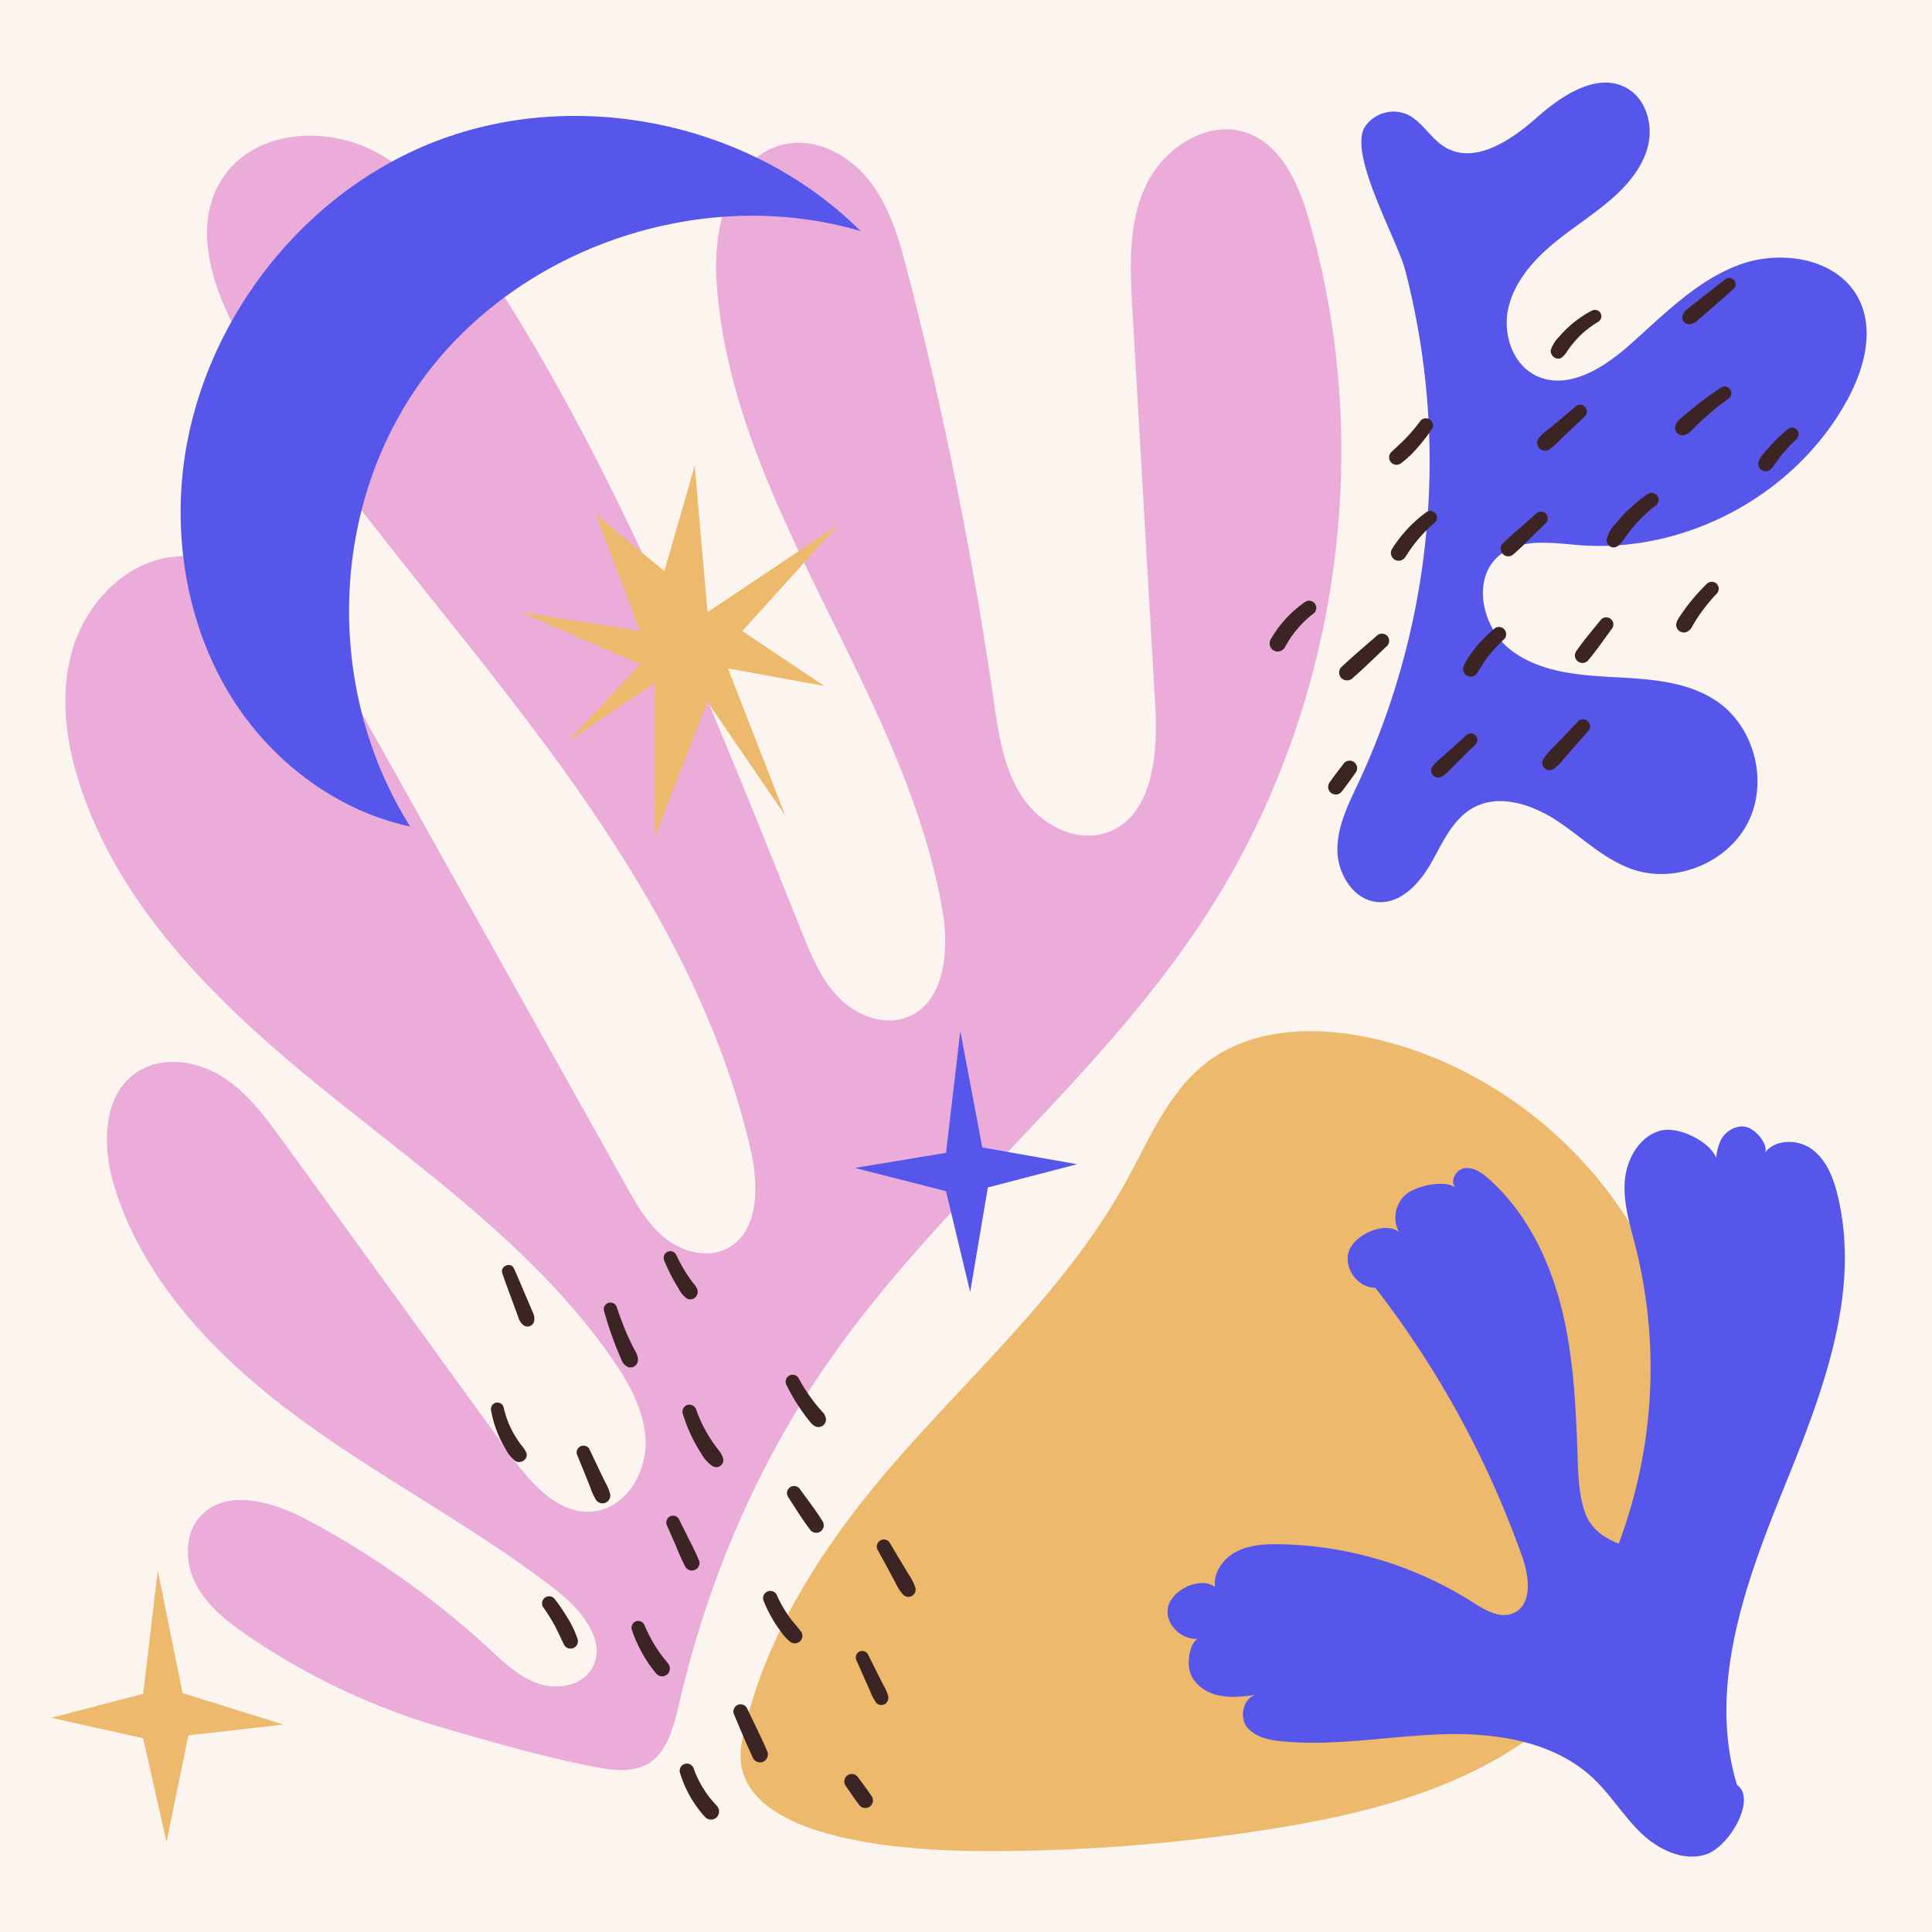<svg id="OBJECTS" xmlns="http://www.w3.org/2000/svg" viewBox="0 0 500 500">  <defs>    <style>      .cls-1 {        fill: #fbf4ef;      }      .cls-2 {        fill: #ebacd9;      }      .cls-3 {        fill: #5656ea;      }      .cls-4 {        fill: #edba6d;      }      .cls-5 {        fill: #3c2324;      }    </style>  </defs>
  <path class="cls-1" d="M0 0h500v500H0Z" />
  <path class="cls-2" d="M64.161,423.355c-5.207-3.564-10.378-7.584-13.355-13.147-2.977-5.563-3.211-13.041,1.005-17.735,6.672-7.427,18.867-3.841,27.68.85a227.674,227.674,0,0,1,47.074,33.347c3.805,3.5,7.649,7.228,12.521,8.96s11.131.814,13.919-3.54c4.37-6.824-2.309-15.278-8.697-20.262-20.779-16.212-44.385-28.436-65.713-43.92s-40.969-35.272-48.873-60.415c-3.264-10.382-3.43-23.766,5.555-29.906,6.451-4.409,15.495-3.141,22.124.996,6.629,4.137,11.382,10.623,15.968,16.951q29.355,40.506,58.711,81.013c5.398,7.449,12.664,15.761,21.787,14.575,8.01-1.042,13.326-9.685,13.216-17.761-.11-8.076-4.308-15.505-8.938-22.124-19.449-27.808-47.852-47.76-74.235-69.102-26.382-21.343-52.188-46.014-62.973-78.188-3.824-11.409-5.598-23.909-2.274-35.473,3.324-11.564,12.533-21.912,24.364-24.109,10.83-2.011,22.012,2.986,30.074,10.492s13.57,17.288,18.948,26.902q34.93,62.446,69.86,124.892c2.782,4.974,5.668,10.074,10.091,13.669s10.803,5.382,15.93,2.89c8.572-4.167,8.465-16.329,6.343-25.62-9.004-39.44-30.708-74.811-54.926-107.216-24.218-32.405-51.314-62.71-73.38-96.617-9.598-14.749-18.073-34.766-7.515-48.844C66.795,33.785,83.954,32.673,96.393,38.888c12.439,6.216,21.115,17.909,28.76,29.524,35.156,53.412,58.502,113.543,82.387,172.859,2.423,6.016,4.958,12.193,9.479,16.843,4.521,4.65,11.566,7.46,17.635,5.171,9.965-3.758,11.056-17.383,9.22-27.873-9.994-57.089-54.664-104.897-58.442-162.731C184.481,58.153,189.258,39.904,203.57,37.231c8.345-1.558,16.839,3.369,21.911,10.177,5.072,6.807,7.395,15.22,9.514,23.441a1040.129,1040.129,0,0,1,22.149,110.283c1.243,8.566,2.489,17.455,7.168,24.736,4.679,7.281,13.882,12.453,22.066,9.635,11.903-4.098,13.332-20.103,12.607-32.671q-2.959-51.332-5.919-102.663c-.626-10.861-1.158-22.244,3.453-32.097,4.611-9.853,16.189-17.364,26.398-13.604,8.985,3.309,13.244,13.407,15.894,22.608,17.354,60.248,7.223,127.842-27.031,180.355-27.029,41.437-67.314,72.655-95.964,112.987-19.432,27.356-32.67,58.304-40.161,90.946-2.839,12.373-6.571,18.654-20.109,16.199-13.444-2.438-27.573-6.542-40.686-10.342A177.214,177.214,0,0,1,64.161,423.355Z" />
  <path class="cls-3" d="M351.85,201.967c-2.689,5.722-5.725,11.582-5.734,17.904-.009,6.322,4.243,13.19,10.553,13.586,6.011.378,10.778-4.945,13.751-10.182,2.973-5.238,5.514-11.246,10.771-14.185,6.81-3.807,15.461-.885,21.95,3.446,6.489,4.331,12.239,10.088,19.647,12.534,11.062,3.651,24.39-1.875,29.622-12.283,5.232-10.408,1.716-24.402-7.814-31.101-7.684-5.402-17.648-5.952-27.028-6.446-9.38-.494-19.394-1.353-26.764-7.176-7.371-5.823-9.989-18.475-2.69-24.388,5.56-4.504,13.596-3.142,20.73-2.588,27.634,2.145,55.866-13.148,69.166-37.465,4.402-8.048,7.194-18.074,3.037-26.251-5.368-10.559-20.149-12.948-31.221-8.737-11.071,4.211-19.541,13.12-28.434,20.944-6.663,5.862-15.871,11.523-23.857,7.65-6.062-2.939-8.638-10.713-7.218-17.299s6.012-12.058,11.149-16.417,10.942-7.889,15.98-12.361c4.139-3.673,7.84-8.18,9.094-13.57,1.254-5.39-.511-11.753-5.249-14.613-7.627-4.602-17.02,1.645-23.684,7.555-6.665,5.91-16.068,12.148-23.687,7.532-3.762-2.279-5.922-6.787-9.96-8.532a8.93,8.93,0,0,0-10.73,3.313c-4.4,6.957,8.385,29.21,10.439,37.076a197.008,197.008,0,0,1-11.819,132.054Z" />
  <path class="cls-4" d="M234.149,375.479c20.051-22.506,42.686-43.303,57.253-69.692,6.048-10.956,10.975-23.188,20.899-30.812,12.217-9.384,29.303-9.507,44.288-5.931,38.115,9.094,70.056,41.063,78.168,79.399,8.112,38.336-8.578,80.999-41.093,102.866-19.298,12.978-42.579,18.561-65.554,22.163a462.758,462.758,0,0,1-75.154,5.569c-16.535-.126-66.344-2.233-60.883-28.681C197.968,421.809,215.108,396.852,234.149,375.479Z" />
  <path class="cls-3" d="M106.145,213.91c-18.597-4.014-35.031-16.201-45.407-32.148s-14.854-35.403-13.852-54.403c2.083-39.52,29.05-76.639,65.992-90.834s81.826-4.684,109.836,23.272c-40.254-11.848-86.996,3.532-112.328,36.985S83.826,178.376,106.145,213.91Z" />
  <path class="cls-4" d="M171.946,147.775l7.846-27.229,3.32,37.864,33.949-22.685-24.954,27.599,21.2,14.197-24.912-4.532,14.837,38.09-20.119-29.412-13.706,34.997V176.793l-22.631,15.293,18.908-20.17-30.951-13.506,30.951,4.914s-12.079-31.666-11.525-30.59S171.946,147.775,171.946,147.775Z" />
  <path class="cls-3" d="M449.533,461.936c-7.62-25.145,2.034-51.954,11.912-76.301s20.307-50.619,14.164-76.166c-1.101-4.576-2.922-9.301-6.724-12.076s-10.032-2.59-12.469,1.436c1.883-1.899-1.701-6.328-4.26-7.106s-5.396.838-6.722,3.161a12.694,12.694,0,0,0-1.101,7.809c1.869-5.409-8.99-11.54-14.529-10.102s-8.881,7.401-9.314,13.107,1.364,11.311,2.772,16.858a129.219,129.219,0,0,1-4.347,76.941c-4.273-1.765-7.407-4.058-8.852-8.45S408.459,381.96,408.3,377.339c-.448-13.009-1.011-26.122-4.168-38.75s-9.124-24.884-18.868-33.515c-1.775-1.572-3.968-3.101-6.311-2.732s-3.948,3.792-2.034,5.192c-2.692-2.391-10.199-.73-13.003,1.528a7.947,7.947,0,0,0-1.883,9.755c-3.572-2.831-11.455.67-12.933,4.981s2.28,9.52,6.837,9.477a249.604,249.604,0,0,1,38.06,69.766c1.809,5.087,2.614,12.297-2.338,14.449-3.492,1.517-7.346-.813-10.558-2.858a96.394,96.394,0,0,0-49.829-14.986c-3.824-.066-7.794.133-11.203,1.867s-6.112,5.376-5.642,9.172c-3.898-2.868-11.635.933-12.226,5.736s5.089,9.137,9.566,7.298c-3.356-.509-4.555,4.906-3.964,8.249s3.691,5.789,6.973,6.654,6.749.458,10.118.046c-3.221.907-4.244,5.931-2.053,8.461s5.792,3.23,9.124,3.543c13.813,1.298,27.663-1.424,41.53-1.849s28.795,1.92,38.882,11.445c4.553,4.299,7.827,9.802,12.346,14.136s11.075,7.486,16.991,5.436S454.689,465.488,449.533,461.936Z" />
  <path class="cls-4" d="M37.049 438.361L40.829 406.452L47.254 438.174L73.335 446.303L48.766 449.099L43.097 476.692L37.049 449.855L13.236 444.564L37.049 438.361z" />
  <path class="cls-3" d="M244.825 298.358L248.534 266.876L254.212 296.963L278.764 301.296L255.656 307.313L251.083 334.373L244.825 308.276L221.236 302.258L244.825 298.358z" />
  <path class="cls-5" d="M137.873,339.616q-.341-.803-.682-1.605l-1.413-3.325c-.925-2.176-1.819-4.367-2.827-6.506-.784-1.663-3.537-.491-2.97,1.252.732,2.252,1.582,4.464,2.4,6.686l1.206,3.277.603,1.638a3.731,3.731,0,0,0,1.445,2.035,1.768,1.768,0,0,0,2.582-1.05A3.618,3.618,0,0,0,137.873,339.616Z" />
  <path class="cls-5" d="M180.517,333.883a4.427,4.427,0,0,0-1-1.665l-.029-.036c-.066-.084-.13-.17-.194-.255q-.192-.254-.379-.512-.773-1.06-1.472-2.171a42.045,42.045,0,0,1-2.489-4.597,1.721,1.721,0,0,0-3.141,1.324,45.838,45.838,0,0,0,2.422,5.148q.634,1.144,1.328,2.255a7.297,7.297,0,0,0,2.154,2.661A1.929,1.929,0,0,0,180.517,333.883Z" />
  <path class="cls-5" d="M163.657,348.266c-.527-1.075-1.035-2.161-1.509-3.26-.937-2.174-1.76-4.398-2.504-6.645a1.719,1.719,0,1,0-3.315.914q1.002,3.652,2.315,7.208c.431,1.161.876,2.317,1.35,3.462q.411.993.839,1.979a3.086,3.086,0,0,0,1.837,1.904,1.927,1.927,0,0,0,2.345-1.331C165.441,351.044,164.279,349.534,163.657,348.266Z" />
  <path class="cls-5" d="M136.209,376.021a6.365,6.365,0,0,0-1.159-1.856q-.101-.125-.199-.251c-.017-.024-.148-.198-.168-.225q-.24-.325-.47-.657a26.473,26.473,0,0,1-1.717-2.846,21.319,21.319,0,0,1-1.198-2.702,26.864,26.864,0,0,1-.963-3.286,1.692,1.692,0,0,0-2.057-1.168,1.711,1.711,0,0,0-1.168,2.057,28.429,28.429,0,0,0,2.138,6.881,26.516,26.516,0,0,0,1.604,3.029,8.867,8.867,0,0,0,2.591,3.151C134.773,378.929,136.792,377.611,136.209,376.021Z" />
  <path class="cls-5" d="M157.871,386.525a14.632,14.632,0,0,0-1.343-3.136q-.672-1.395-1.345-2.79-1.346-2.792-2.662-5.597a1.768,1.768,0,0,0-3.227,1.361q1.183,2.861,2.341,5.732.577,1.435,1.155,2.87a14.715,14.715,0,0,0,1.397,3.113,2.019,2.019,0,0,0,3.684-1.553Z" />
  <path class="cls-5" d="M187.15,377.447a5.867,5.867,0,0,0-.949-1.839c-.452-.632-.608-.801-1.038-1.387q-1.089-1.484-2.028-3.07a34.652,34.652,0,0,1-2.947-6.308,1.858,1.858,0,0,0-2.23-1.266,1.834,1.834,0,0,0-1.266,2.23,40.373,40.373,0,0,0,2.963,7.253q.858,1.626,1.872,3.162a8.625,8.625,0,0,0,2.983,3.254A1.82,1.82,0,0,0,187.15,377.447Z" />
  <path class="cls-5" d="M212.745,365.295q-.86-.951-1.668-1.947c-.13-.16-.257-.323-.385-.484l-.003-.004q-.088-.115-.175-.23-.375-.496-.736-1.002a48.126,48.126,0,0,1-3.102-4.958,1.822,1.822,0,0,0-2.469-.647,1.851,1.851,0,0,0-.647,2.469,51.029,51.029,0,0,0,5.609,8.883c.774.996,1.7,2.269,3.165,1.866a1.991,1.991,0,0,0,1.437-1.887A3.108,3.108,0,0,0,212.745,365.295Z" />
  <path class="cls-5" d="M180.956,403.986a60.804,60.804,0,0,0-2.651-5.588q-1.303-2.634-2.606-5.268a1.768,1.768,0,0,0-2.405-.631,1.812,1.812,0,0,0-.631,2.405q1.162,2.657,2.324,5.314a57.035,57.035,0,0,0,2.385,5.278,1.963,1.963,0,0,0,2.449.802A1.941,1.941,0,0,0,180.956,403.986Z" />
  <path class="cls-5" d="M212.916,393.748c-1.767-2.854-3.846-5.526-5.81-8.248a1.844,1.844,0,1,0-3.184,1.861c1.839,2.802,3.59,5.692,5.621,8.359a2.146,2.146,0,0,0,1.167.898,1.954,1.954,0,0,0,2.206-2.869Z" />
  <path class="cls-5" d="M149.511,424.243a26.921,26.921,0,0,0-2.634-5.551,48.131,48.131,0,0,0-3.467-5.045,1.838,1.838,0,0,0-2.884,2.225,44.366,44.366,0,0,1,3.007,4.774c.9,1.657,1.622,3.395,2.479,5.072a1.917,1.917,0,0,0,3.498-1.475Z" />
  <path class="cls-5" d="M172.793,430.382c-.047-.06-.082-.103-.093-.116-.12-.155-.238-.312-.359-.466-.151-.192-.309-.379-.463-.569q-.2-.247-.395-.497c-.022-.031-.252-.334-.302-.402q-.902-1.22-1.701-2.511-.772-1.248-1.443-2.556-.335-.652-.642-1.317-.154-.332-.301-.668c-.009-.02-.067-.154-.09-.208-.02-.051-.126-.305-.124-.301a1.796,1.796,0,0,0-2.153-1.222,1.773,1.773,0,0,0-1.222,2.153,34.932,34.932,0,0,0,6.428,11.541,2.035,2.035,0,0,0,2.861,0A2.085,2.085,0,0,0,172.793,430.382Z" />
  <path class="cls-5" d="M207.389,422.367c-.626-.874-1.336-1.685-2.031-2.504-.165-.194-.322-.393-.484-.588l-.013-.016c-.063-.083-.127-.167-.189-.25q-.458-.613-.887-1.247a32.765,32.765,0,0,1-2.826-5.118,1.87,1.87,0,0,0-3.413,1.439,35.525,35.525,0,0,0,2.827,5.674c.524.84,1.09,1.649,1.679,2.444a13.628,13.628,0,0,0,2.258,2.543,1.993,1.993,0,0,0,2.575.153A1.942,1.942,0,0,0,207.389,422.367Z" />
  <path class="cls-5" d="M236.909,410.941a12.563,12.563,0,0,0-1.583-3.218l-1.661-2.745c-1.126-1.861-2.225-3.739-3.335-5.61a1.821,1.821,0,1,0-3.143,1.838c1.043,1.91,2.098,3.814,3.125,5.733q.757,1.415,1.514,2.831a12.468,12.468,0,0,0,1.963,2.989A1.882,1.882,0,0,0,236.909,410.941Z" />
  <path class="cls-5" d="M229.863,438.926a12.262,12.262,0,0,0-1.278-2.899c-.451-.889-.903-1.777-1.349-2.669q-1.315-2.629-2.63-5.257a1.698,1.698,0,0,0-2.309-.605,1.738,1.738,0,0,0-.605,2.309l2.401,5.391c.393.883.781,1.769,1.17,2.654a12.064,12.064,0,0,0,1.531,2.863,1.839,1.839,0,0,0,2.225.287A1.917,1.917,0,0,0,229.863,438.926Z" />
  <path class="cls-5" d="M198.468,453.032c-1.603-3.73-3.441-7.367-5.186-11.032a1.884,1.884,0,0,0-2.565-.673,1.934,1.934,0,0,0-.673,2.565c1.61,3.74,3.136,7.53,4.889,11.206a2.057,2.057,0,0,0,2.8.734A2.111,2.111,0,0,0,198.468,453.032Z" />
  <path class="cls-5" d="M185.49,467.329c-.669-.72-1.294-1.476-1.925-2.228l-.014-.017c-.087-.117-.175-.232-.261-.349q-.212-.288-.417-.582-.435-.623-.837-1.269a28.57,28.57,0,0,1-1.426-2.577q-.299-.613-.567-1.24c-.021-.051-.053-.131-.074-.183q-.067-.166-.131-.333c-.097-.251-.189-.503-.28-.755a1.86,1.86,0,1,0-3.586.989,29.925,29.925,0,0,0,6.546,11.517,2.119,2.119,0,0,0,2.972,0A2.146,2.146,0,0,0,185.49,467.329Z" />
  <path class="cls-5" d="M225.648,464.947c-1.112-1.667-2.332-3.264-3.515-4.882a2.111,2.111,0,0,0-1.163-.894,1.989,1.989,0,0,0-1.499.196,1.963,1.963,0,0,0-.894,1.163,1.927,1.927,0,0,0,.196,1.499c1.141,1.645,2.251,3.319,3.461,4.914a2.169,2.169,0,0,0,1.181.908,2.02,2.02,0,0,0,1.523-.199,1.977,1.977,0,0,0,.709-2.704Z" />
  <path class="cls-5" d="M439.393,82.856q.659-.571,1.317-1.143l2.728-2.368c1.786-1.55,3.595-3.075,5.319-4.693,1.341-1.258-.622-3.516-2.106-2.44-1.917,1.39-3.76,2.88-5.622,4.342q-1.373,1.078-2.746,2.156L436.91,79.787a3.732,3.732,0,0,0-1.491,2.001,1.768,1.768,0,0,0,1.794,2.133A3.618,3.618,0,0,0,439.393,82.856Z" />
  <path class="cls-5" d="M457.975,121.663a4.427,4.427,0,0,0,1.276-1.464l.025-.038c.06-.088.122-.176.183-.263q.183-.261.37-.518.771-1.062,1.612-2.069a42.061,42.061,0,0,1,3.608-3.783,1.721,1.721,0,0,0-2.227-2.581,45.842,45.842,0,0,0-4.152,3.889q-.893.956-1.736,1.958a7.296,7.296,0,0,0-1.869,2.868A1.929,1.929,0,0,0,457.975,121.663Z" />
  <path class="cls-5" d="M439.101,110.05c.861-.833,1.737-1.65,2.638-2.439,1.779-1.561,3.643-3.028,5.551-4.428a1.719,1.719,0,1,0-1.89-2.872q-3.166,2.078-6.145,4.422c-.972.767-1.935,1.547-2.878,2.35q-.818.697-1.624,1.408a3.086,3.086,0,0,0-1.246,2.334,1.927,1.927,0,0,0,1.989,1.821C437.007,112.603,438.086,111.032,439.101,110.05Z" />
  <path class="cls-5" d="M404.243,92.481a6.361,6.361,0,0,0,1.409-1.674q.088-.134.178-.267c.018-.023.143-.201.162-.229q.235-.329.48-.649a26.464,26.464,0,0,1,2.18-2.51,21.289,21.289,0,0,1,2.201-1.972,26.863,26.863,0,0,1,2.83-1.928,1.692,1.692,0,0,0,.478-2.316,1.711,1.711,0,0,0-2.316-.478,28.422,28.422,0,0,0-5.888,4.153,26.503,26.503,0,0,0-2.388,2.458,8.866,8.866,0,0,0-2.2,3.435C401.035,92.01,402.91,93.525,404.243,92.481Z" />
  <path class="cls-5" d="M400.919,116.324a14.631,14.631,0,0,0,2.571-2.243q1.12-1.069,2.241-2.139,2.242-2.14,4.505-4.256a1.768,1.768,0,0,0-2.288-2.651q-2.358,2.007-4.733,3.992-1.188.991-2.375,1.982a14.715,14.715,0,0,0-2.532,2.288,2.019,2.019,0,0,0,2.612,3.027Z" />
  <path class="cls-5" d="M418.569,141.386a5.866,5.866,0,0,0,1.457-1.469c.462-.624.575-.825 1-1.414q1.077-1.493,2.296-2.875a34.648,34.648,0,0,1,5.094-4.746,1.858,1.858,0,0,0,.518-2.511,1.835,1.835,0,0,0-2.511-.518,40.373,40.373,0,0,0-5.988,5.052q-1.283,1.316-2.432,2.754a8.625,8.625,0,0,0-2.178,3.84A1.82,1.82,0,0,0,418.569,141.386Z" />
  <path class="cls-5" d="M438.011,161.997q.64-1.111,1.339-2.187c.112-.173.228-.344.342-.515l.003-.004q.082-.119.165-.238.357-.509.727-1.009a48.133,48.133,0,0,1,3.762-4.478,1.822,1.822,0,0,0-.144-2.549,1.851,1.851,0,0,0-2.549.144,51.038,51.038,0,0,0-6.725,8.071c-.709,1.043-1.635,2.317-.801,3.586a1.991,1.991,0,0,0,2.238.786A3.108,3.108,0,0,0,438.011,161.997Z" />
  <path class="cls-5" d="M391.412,143.663a60.798,60.798,0,0,0,4.5-4.243q2.105-2.051,4.21-4.102a1.768,1.768,0,0,0-.14-2.482,1.812,1.812,0,0,0-2.482.14q-2.17,1.924-4.34,3.847a57.078,57.078,0,0,0-4.287,3.894,1.963,1.963,0,0,0-.01,2.577A1.941,1.941,0,0,0,391.412,143.663Z" />
  <path class="cls-5" d="M410.993,170.919c2.172-2.56,4.073-5.36,6.059-8.067a1.844,1.844,0,1,0-2.751-2.456c-2.1,2.612-4.31,5.168-6.222,7.921a2.145,2.145,0,0,0-.495,1.387,1.954,1.954,0,0,0,3.409,1.215Z" />
  <path class="cls-5" d="M362.459,119.982a26.926,26.926,0,0,0,4.471-4.215,48.176,48.176,0,0,0,3.733-4.851,1.838,1.838,0,0,0-3.005-2.058,44.375,44.375,0,0,1-3.617,4.331c-1.299,1.366-2.731,2.588-4.062,3.919a1.917,1.917,0,0,0,2.48,2.874Z" />
  <path class="cls-5" d="M363.786,144.023c.043-.064.073-.11.082-.124.111-.162.223-.322.333-.485.137-.203.266-.41.399-.615q.173-.266.351-.529c.023-.03.24-.342.289-.411q.883-1.234,1.865-2.392.95-1.119,1.987-2.16.517-.519,1.056-1.017.269-.249.542-.492c.016-.014.126-.111.17-.15.042-.035.252-.214.248-.211a1.796,1.796,0,0,0,.5-2.424,1.773,1.773,0,0,0-2.425-.5,34.931,34.931,0,0,0-9.002,9.668,2.035,2.035,0,0,0,.881,2.723A2.085,2.085,0,0,0,363.786,144.023Z" />
  <path class="cls-5" d="M382.062,174.472c.639-.865,1.192-1.79,1.757-2.703.134-.216.274-.427.411-.642l.011-.018c.06-.086.119-.172.18-.257q.442-.625.913-1.228a32.77,32.77,0,0,1,3.999-4.264,1.87,1.87,0,0,0-2.42-2.804,35.52,35.52,0,0,0-4.528,4.436c-.637.757-1.234,1.545-1.809,2.35a13.627,13.627,0,0,0-1.724,2.931,1.994,1.994,0,0,0,.647,2.497A1.942,1.942,0,0,0,382.062,174.472Z" />
  <path class="cls-5" d="M402.021,199.04a12.57,12.57,0,0,0,2.575-2.497q1.05-1.213,2.1-2.425c1.424-1.645,2.872-3.268,4.311-4.9a1.821,1.821,0,1,0-2.716-2.425c-1.496,1.581-2.982,3.171-4.492,4.738q-1.114,1.156-2.227,2.312a12.468,12.468,0,0,0-2.239,2.788A1.882,1.882,0,0,0,402.021,199.04Z" />
  <path class="cls-5" d="M373.226,200.952a12.262,12.262,0,0,0,2.365-2.108q1.061-1.054,2.124-2.105,2.096-2.06,4.192-4.121a1.698,1.698,0,0,0-.135-2.383,1.738,1.738,0,0,0-2.383.135q-2.195,1.972-4.39,3.944-1.079.969-2.165,1.93a12.062,12.062,0,0,0-2.252,2.338,1.839,1.839,0,0,0,.412,2.205A1.917,1.917,0,0,0,373.226,200.952Z" />
  <path class="cls-5" d="M350.14,175.424c3.055-2.673,5.95-5.541,8.9-8.331a1.884,1.884,0,0,0-.15-2.648,1.934,1.934,0,0,0-2.648.15c-3.063,2.683-6.199,5.303-9.156,8.102a2.057,2.057,0,0,0,.164,2.891A2.111,2.111,0,0,0,350.14,175.424Z" />
  <path class="cls-5" d="M332.542,167.477c.479-.858,1.005-1.685,1.527-2.518l.011-.018c.084-.119.167-.238.252-.356q.209-.291.425-.576.459-.606.95-1.187a28.583,28.583,0,0,1,2.013-2.15q.491-.473,1.006-.921c.042-.035.108-.091.151-.127q.138-.115.277-.227.313-.254.633-.498a1.86,1.86,0,1,0-2.045-3.107,29.924,29.924,0,0,0-8.943,9.774,2.119,2.119,0,0,0,.915,2.828A2.146,2.146,0,0,0,332.542,167.477Z" />
  <path class="cls-5" d="M347.171,204.952c1.244-1.572,2.388-3.224,3.563-4.848a2.112,2.112,0,0,0,.493-1.381,1.988,1.988,0,0,0-.648-1.366,1.964,1.964,0,0,0-1.381-.493,1.928,1.928,0,0,0-1.366.648c-1.214,1.592-2.465,3.163-3.61,4.806a2.169,2.169,0,0,0-.501,1.403,2.02,2.02,0,0,0,.658,1.388,1.977,1.977,0,0,0,2.791-.158Z" />
</svg>